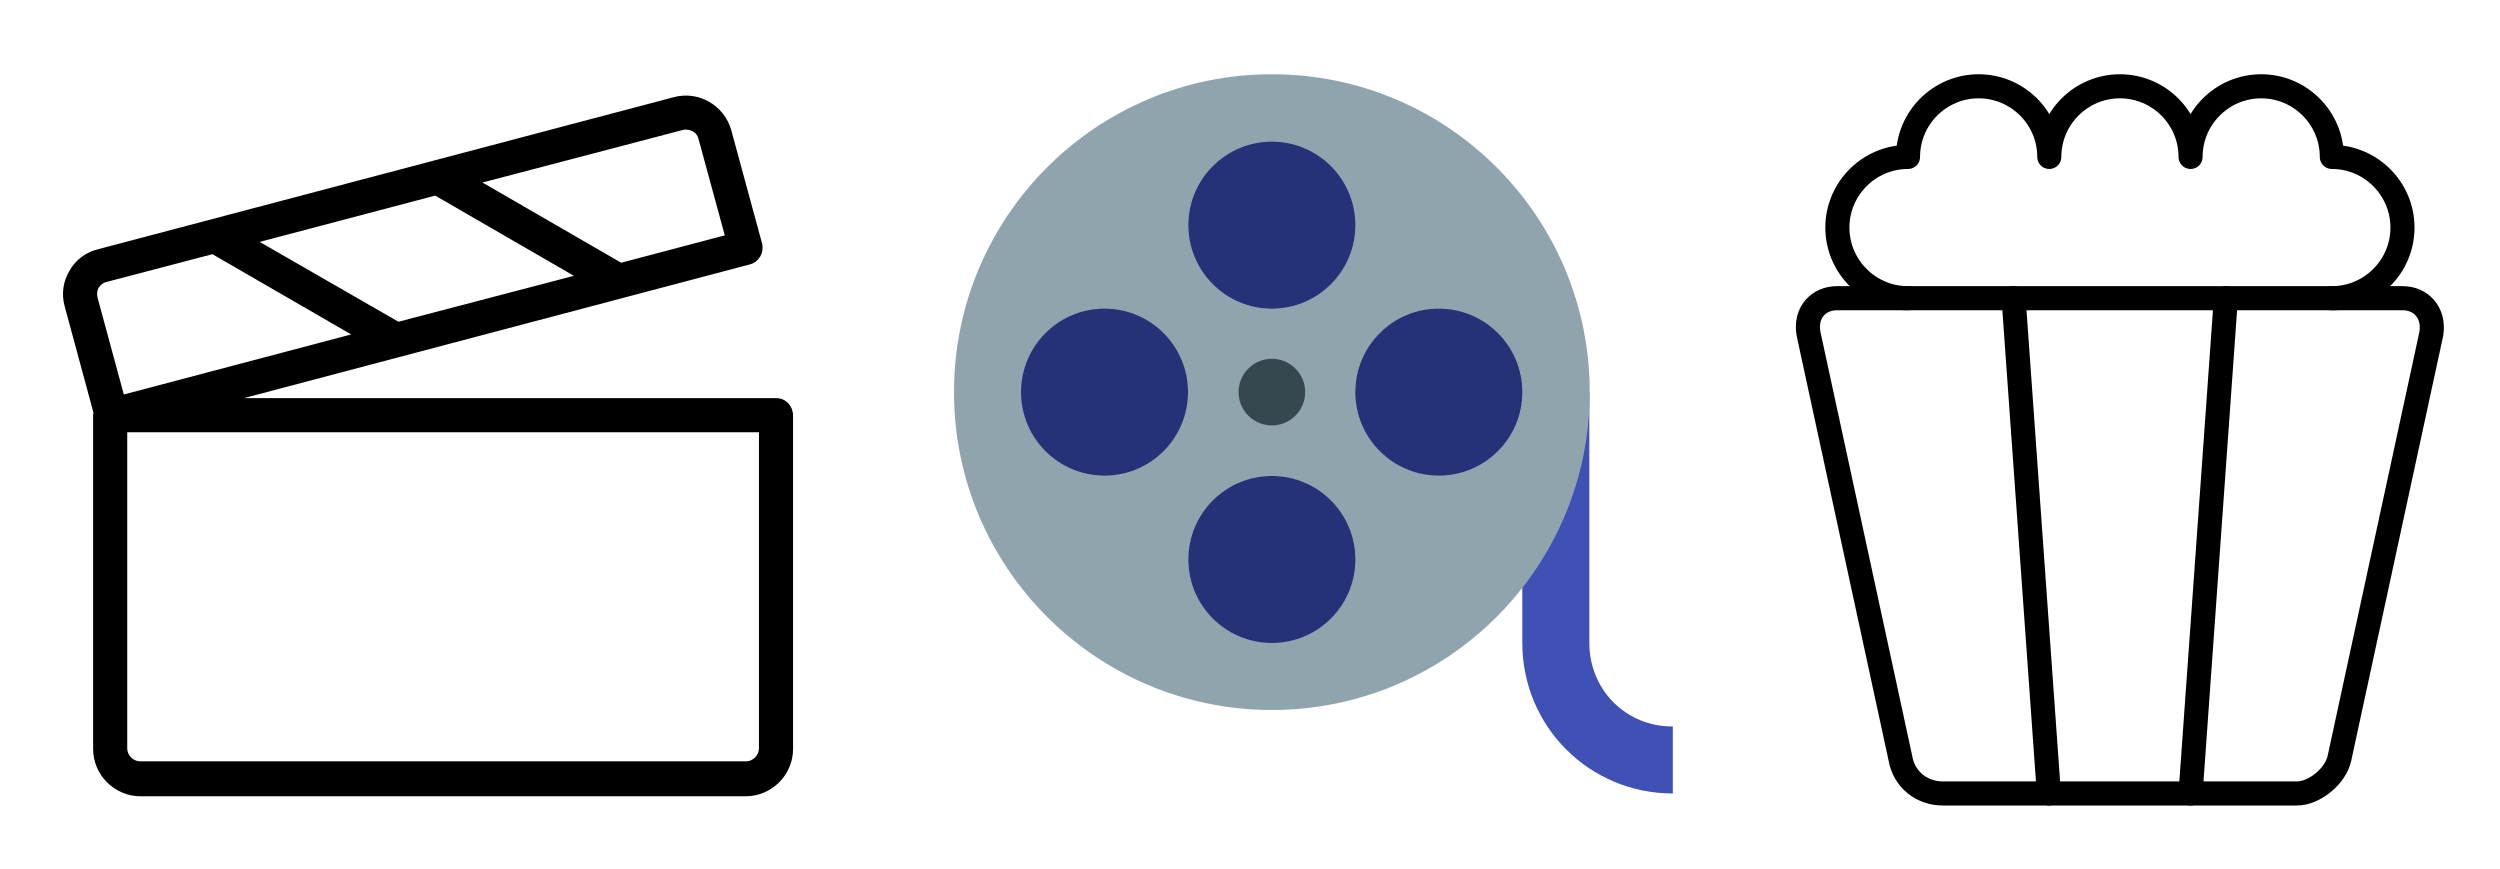 <?xml version="1.0" encoding="utf-8"?>
<!-- Generator: Adobe Illustrator 19.0.0, SVG Export Plug-In . SVG Version: 6.00 Build 0)  -->
<svg version="1.1" id="Capa_1" xmlns="http://www.w3.org/2000/svg" xmlns:xlink="http://www.w3.org/1999/xlink" x="0px" y="0px"
	 viewBox="0 0 622.9 216.4" style="enable-background:new 0 0 622.9 216.4;" xml:space="preserve">
<style type="text/css">
	.st0{fill:none;stroke:#000000;stroke-width:6;stroke-linecap:round;stroke-linejoin:round;}
	.st1{fill:#3F51B5;}
	.st2{fill:#90A4AE;}
	.st3{fill:#37474F;}
	.st4{fill:#253278;}
	.st5{stroke:#000000;stroke-miterlimit:10;}
</style>
<g id="XMLID_8_">
	<path id="XMLID_12_" class="st0" d="M581,74.3c9.7,0,17.6-7.9,17.6-17.6s-7.9-17.6-17.6-17.6c0-9.7-7.9-17.6-17.6-17.6
		c-9.7,0-17.6,7.9-17.6,17.6c0-9.7-7.9-17.6-17.6-17.6c-9.7,0-17.6,7.9-17.6,17.6c0-9.7-7.9-17.6-17.6-17.6
		c-9.7,0-17.6,7.9-17.6,17.6c-9.7,0-17.6,7.9-17.6,17.6s7.9,17.6,17.6,17.6"/>
	<path id="XMLID_11_" class="st0" d="M510.5,197.7l-8.8-123.4"/>
	<path id="XMLID_10_" class="st0" d="M545.8,197.7l8.8-123.4"/>
	<path id="XMLID_9_" class="st0" d="M598.7,74.3c4.4,0,7.9,3.5,7.1,8.8l-22.9,105.8c-0.9,4.4-6.2,8.8-10.6,8.8h-88.2
		c-5.3,0-9.7-3.5-10.6-8.8L450.6,83.1c-0.9-5.3,2.6-8.8,7.1-8.8H598.7z"/>
</g>
<g id="XMLID_13_">
	<path id="XMLID_21_" class="st1" d="M396,160.2V97.7h-16.7v62.5c0,20.8,16.7,37.5,37.5,37.5v-16.7C405.2,181.1,396,171.9,396,160.2
		z"/>
	<circle id="XMLID_20_" class="st2" cx="316.9" cy="97.7" r="79.2"/>
	<circle id="XMLID_19_" class="st3" cx="316.9" cy="97.7" r="8.3"/>
	<g id="XMLID_14_">
		<circle id="XMLID_18_" class="st4" cx="316.9" cy="56.1" r="20.8"/>
		<circle id="XMLID_17_" class="st4" cx="316.9" cy="139.4" r="20.8"/>
		<circle id="XMLID_16_" class="st4" cx="358.5" cy="97.7" r="20.8"/>
		<circle id="XMLID_15_" class="st4" cx="275.2" cy="97.7" r="20.8"/>
	</g>
</g>
<g id="XMLID_1_">
	<path id="XMLID_2_" class="st5" d="M193.4,99.7H56.9l129.8-34.3c2-0.5,3.2-2.6,2.7-4.6c0,0,0,0,0,0l-7.7-28.3
		c-1.7-5.9-7.8-9.4-13.7-7.8L24.5,62.6c-2.9,0.7-5.4,2.6-6.8,5.2c-1.5,2.5-1.9,5.5-1.1,8.4l7.2,26.6c-0.1,0.3-0.1,0.5-0.1,0.8v83
		c0,6.2,5.1,11.3,11.3,11.3h150.8c6.2,0,11.3-5.1,11.3-11.3v-83C197.1,101.4,195.5,99.7,193.4,99.7z M108.5,48.2l35.8,20.7
		L99.2,80.7L63.4,60.1L108.5,48.2z M170,31.9c0.3-0.1,0.6-0.1,0.9-0.1c1.7,0,3.2,1,3.6,2.6l6.7,24.6l-26.5,7l-35.8-20.7L170,31.9z
		 M24.1,71.5c0.5-0.8,1.3-1.5,2.2-1.7l26.7-7l35.8,20.7L30.5,98.9l-6.7-24.7C23.6,73.3,23.7,72.3,24.1,71.5L24.1,71.5z M189.6,186.4
		c0,2.1-1.7,3.8-3.8,3.8H35c-2.1,0-3.8-1.7-3.8-3.8v-79.2h158.4V186.4z"/>
</g>
</svg>
